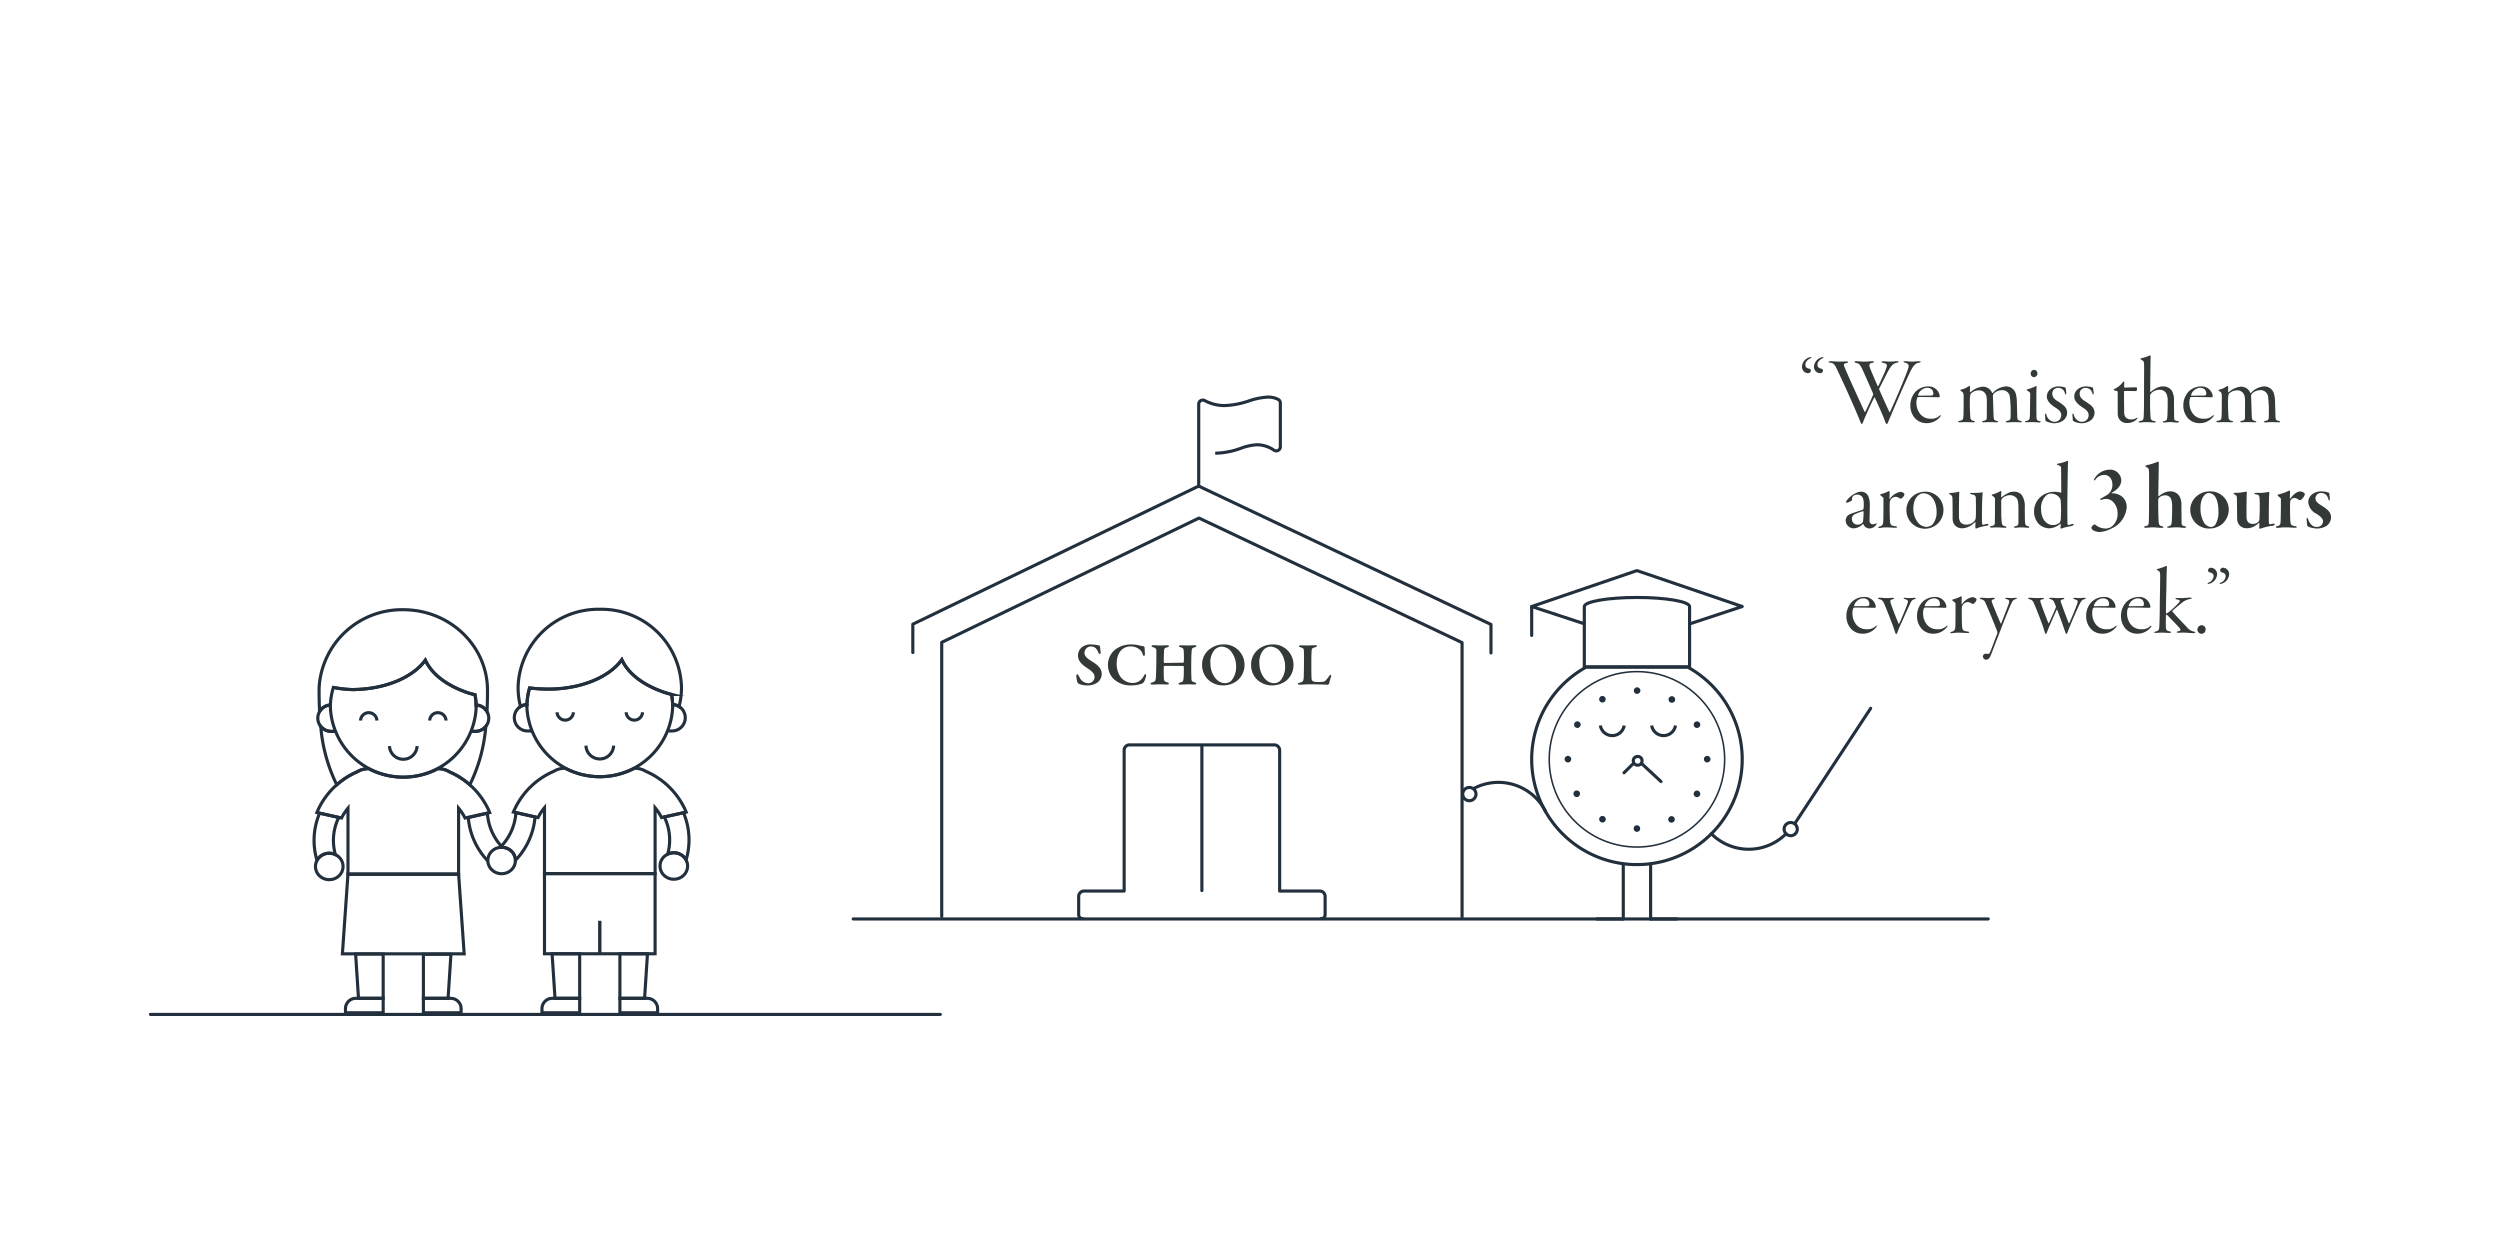 <svg id="Layer_1" data-name="Layer 1" xmlns="http://www.w3.org/2000/svg" viewBox="0 0 399 200"><defs><style>.cls-1{fill:#333838;}.cls-2,.cls-3,.cls-4,.cls-6{fill:none;stroke:#222f3c;}.cls-2,.cls-4{stroke-linecap:round;}.cls-2,.cls-4,.cls-6{stroke-linejoin:round;}.cls-2,.cls-3,.cls-6{stroke-width:0.5px;}.cls-3{stroke-miterlimit:10;}.cls-4{stroke-width:0.25px;}.cls-5{fill:#222f3c;}</style></defs><path class="cls-1" d="M175.439,103.018c.039.01.117.146.127.196,0,.127.098.881.098.921,0,.146-.029.244-.088.244a.361.361,0,0,1-.284-.234,1.641,1.641,0,0,0-.421-.696,1.149,1.149,0,0,0-.784-.274,1.019,1.019,0,0,0-.999,1.02c0,.578.431.892,1.312,1.449,1.205.735,1.44,1.362,1.44,1.96a1.74,1.74,0,0,1-.862,1.44,2.899,2.899,0,0,1-1.372.352,3.713,3.713,0,0,1-1.411-.254.845.845,0,0,1-.255-.284,5.53,5.53,0,0,1-.167-1.049c0-.068.108-.205.157-.205.079,0,.235.234.382.538a1.56,1.56,0,0,0,1.361.901,1.012,1.012,0,0,0,1.019-.98c0-.411-.205-.803-1.107-1.391-.999-.656-1.538-1.195-1.538-2.067a1.688,1.688,0,0,1,.598-1.283,2.264,2.264,0,0,1,1.558-.471A6.985,6.985,0,0,1,175.439,103.018Z"/><path class="cls-1" d="M181.828,103.008a6.463,6.463,0,0,0,.705.146c.069,0,.147.118.147.265.01.274.029.617.049.901.01.206-.059.372-.167.372-.049,0-.137-.117-.186-.265a1.481,1.481,0,0,0-.411-.695,2.269,2.269,0,0,0-1.45-.568c-1.558,0-2.292,1.234-2.292,2.724a3.741,3.741,0,0,0,.333,1.655,2.43,2.43,0,0,0,2.194,1.46,2.057,2.057,0,0,0,.95-.226,2.199,2.199,0,0,0,.852-.891c.118-.216.187-.304.265-.304.108,0,.108.254.079.362a4.603,4.603,0,0,1-.294.852.805.805,0,0,1-.353.314,5.219,5.219,0,0,1-1.714.284,3.95,3.95,0,0,1-2.88-1.106,3.23,3.23,0,0,1-.823-2.204,3.109,3.109,0,0,1,1.078-2.352,4.145,4.145,0,0,1,2.645-.882A5.538,5.538,0,0,1,181.828,103.008Z"/><path class="cls-1" d="M185.866,105.81c.666,0,1.96-.039,2.988-.039.039,0,.079-.099.088-.245a16.264,16.264,0,0,0-.019-1.655c-.04-.352-.088-.451-.48-.559-.137-.039-.284-.098-.284-.196,0-.068.098-.127.323-.127.128,0,.852.029,1.107.029.313,0,.931-.039,1.048-.039.186,0,.304.049.304.127,0,.099-.088.157-.314.216-.353.078-.412.235-.431.519-.049.46-.079,1.342-.079,2.732,0,.96.029,1.47.039,1.793.01.382.108.411.5.539.176.059.274.127.274.205,0,.108-.137.138-.314.138-.167,0-.695-.029-.989-.029-.215,0-.999.049-1.195.049-.235,0-.334-.049-.334-.138s.128-.166.265-.205c.48-.128.5-.206.549-.931.029-.392.039-1.312.02-1.577,0-.088-.04-.128-.079-.128-.784,0-2.792-.029-2.988-.01a.197.197,0,0,0-.127.147c-.02.362,0,1.41.01,1.724.01.461.069.607.47.726.206.059.343.137.343.244.01.099-.186.128-.314.128-.069,0-.882-.029-1.225-.029-.226,0-.725.039-1.058.039-.255,0-.343-.049-.343-.128,0-.107.108-.166.275-.215.431-.118.519-.226.568-.637.039-.392.088-1.851.088-3.193,0-.294.02-.833,0-1.225-.02-.323-.108-.432-.431-.529-.225-.068-.333-.137-.333-.216,0-.098.127-.137.304-.137.265,0,.803.039,1.058.039.411,0,.852-.029,1.087-.029.205,0,.323.039.323.127,0,.108-.127.167-.334.216-.411.088-.44.274-.45.676-.02.353-.059,1.489-.03,1.675C185.758,105.761,185.798,105.81,185.866,105.81Z"/><path class="cls-1" d="M198.625,106.026A3.236,3.236,0,0,1,197.39,108.69a3.704,3.704,0,0,1-2.146.705,3.452,3.452,0,0,1-2.547-1.048,3.237,3.237,0,0,1-.842-2.243,3.068,3.068,0,0,1,1.264-2.547,3.677,3.677,0,0,1,2.086-.706,3.246,3.246,0,0,1,3.416,3.067C198.622,105.954,198.624,105.99,198.625,106.026Zm-4.761-2.332a3.049,3.049,0,0,0-.686,2.194c0,1.509.921,3.144,2.351,3.144a1.407,1.407,0,0,0,1-.401,3.363,3.363,0,0,0,.754-2.302,3.81,3.81,0,0,0-1.018-2.606,2.161,2.161,0,0,0-1.293-.528A1.719,1.719,0,0,0,193.863,103.694Z"/><path class="cls-1" d="M206.444,106.026A3.236,3.236,0,0,1,205.21,108.69a3.702,3.702,0,0,1-2.146.705,3.452,3.452,0,0,1-2.547-1.048,3.233,3.233,0,0,1-.843-2.243,3.07,3.07,0,0,1,1.264-2.547,3.68,3.68,0,0,1,2.087-.706,3.246,3.246,0,0,1,3.415,3.067h0C206.442,105.954,206.444,105.99,206.444,106.026Zm-4.761-2.332a3.05,3.05,0,0,0-.686,2.194c0,1.509.921,3.144,2.351,3.144a1.403,1.403,0,0,0,.999-.401,3.358,3.358,0,0,0,.755-2.302,3.81,3.81,0,0,0-1.018-2.606,2.164,2.164,0,0,0-1.294-.528,1.72,1.72,0,0,0-1.106.499Z"/><path class="cls-1" d="M207.613,102.998c.265,0,.695.019.98.019.383,0,1.059-.039,1.294-.039.225,0,.303.049.303.117,0,.089-.117.157-.215.186-.529.127-.607.274-.617.392-.068.49-.068,1.48-.068,2.929,0,.677.01,1.48.049,1.812.02.235.314.372.352.382a6.196,6.196,0,0,0,.814.05,3.918,3.918,0,0,0,.705-.05.594.594,0,0,0,.304-.137,3.872,3.872,0,0,0,.617-.764.397.397,0,0,1,.265-.196c.068,0,.078.107.039.265-.108.343-.255.882-.314,1.155a.451.451,0,0,1-.226.167c-.147,0-1.018-.068-3.008-.068-.47,0-1.145.059-1.449.059-.177,0-.294-.039-.294-.127,0-.069.088-.157.245-.186.538-.098.627-.274.676-.705.019-.245.049-1.273.049-2.685,0-.95,0-1.332-.01-1.655-.01-.333-.059-.49-.51-.598-.186-.049-.275-.117-.275-.186C207.319,103.037,207.438,102.998,207.613,102.998Z"/><path class="cls-2" d="M210.885,146.604a.604.604,0,0,0,.603-.606v-2.929a.857.857,0,0,0-.854-.858h-6.403V119.742a.857.857,0,0,0-.854-.858H180.268a.856.856,0,0,0-.854.858v22.469h-6.403a.856.856,0,0,0-.854.858v2.929a.604.604,0,0,0,.602.606h.001"/><line class="cls-2" x1="191.822" y1="142.132" x2="191.822" y2="119.107"/><path class="cls-3" d="M193.946,72.333a12.637,12.637,0,0,0,4.097-.787,8.566,8.566,0,0,1,2.619-.566,4.922,4.922,0,0,1,2.684.881.651.651,0,0,0,.996-.551V64.323a.649.649,0,0,0-.353-.579,3.496,3.496,0,0,0-1.633-.371,11.133,11.133,0,0,0-3.031.616,13.518,13.518,0,0,1-3.864.741h0a6.662,6.662,0,0,1-3.192-.802.665.665,0,0,0-.641.018.657.657,0,0,0-.314.557V77.88"/><polyline class="cls-2" points="145.686 104.147 145.686 99.619 191.305 77.578 237.959 99.663 237.959 104.207"/><polyline class="cls-2" points="150.299 146.27 150.299 102.52 191.357 82.684 233.346 102.56 233.346 146.324"/><line class="cls-2" x1="263.438" y1="146.664" x2="263.438" y2="137.895"/><line class="cls-2" x1="263.438" y1="146.664" x2="267.665" y2="146.664"/><line class="cls-2" x1="259.075" y1="146.664" x2="259.075" y2="137.895"/><line class="cls-2" x1="259.075" y1="146.664" x2="254.847" y2="146.664"/><path class="cls-2" d="M273.136,109.31a16.796,16.796,0,0,0-3.785-2.841H253.162a16.8,16.8,0,1,0,19.974,2.841Z"/><line class="cls-2" x1="261.999" y1="121.859" x2="265.093" y2="124.734"/><line class="cls-2" x1="259.195" y1="123.335" x2="260.514" y2="122.017"/><circle class="cls-2" cx="261.372" cy="121.429" r="0.7"/><circle class="cls-4" cx="261.256" cy="121.19" r="14"/><path class="cls-2" d="M273.136,133.069a8.428,8.428,0,0,0,11.919,0"/><path class="cls-2" d="M286.539,131.583a1.05,1.05,0,1,0,.001.001Z"/><path class="cls-2" d="M246.658,129.471a8.428,8.428,0,0,0-11.334-3.687"/><path class="cls-2" d="M233.452,126.737a1.057,1.057,0,1,0,0-.001Z"/><line class="cls-2" x1="286.517" y1="131.34" x2="298.556" y2="113.051"/><polyline class="cls-2" points="269.719 99.554 278.056 96.8 261.256 91.067 244.456 96.8 252.847 99.554"/><path class="cls-2" d="M269.656,96.8v9.632h-16.8V96.81c0-.802,3.761-1.453,8.4-1.453s8.4.651,8.4,1.453Z"/><path class="cls-2" d="M244.456,96.8v4.614"/><path class="cls-5" d="M260.738,132.273a.512.512,0,0,1,.462-.558l.028-.002h0a.527.527,0,0,1,.546.489h0a.522.522,0,0,1-.482.56h-.036A.512.512,0,0,1,260.738,132.273Zm-5.152-1.026a.53.53,0,0,1-.336-.658h0a.527.527,0,0,1,.665-.338h0l.007.002h0a.528.528,0,0,1,.336.658h0a.525.525,0,0,1-.504.364h0a.727.727,0,0,1-.168-.028Zm10.714-.241a.522.522,0,0,1,.244-.696h0l.008-.004h0a.525.525,0,0,1,.699.251v0l.001.002h0a.529.529,0,0,1-.252.686h0a.438.438,0,0,1-.224.056h0a.529.529,0,0,1-.477-.294Zm-15.111-4.069a.525.525,0,0,1,.196-.714h0a.542.542,0,0,1,.728.21h0a.542.542,0,0,1-.21.714h0a.567.567,0,0,1-.252.07h0a.57.57,0,0,1-.462-.28Zm19.453.245a.511.511,0,0,1-.299-.658h0l.005-.014h0a.511.511,0,0,1,.654-.307l.032.013h0a.522.522,0,0,1,.294.672h0a.527.527,0,0,1-.49.336h0a.449.449,0,0,1-.196-.042Zm-20.927-5.954h0a.534.534,0,0,1,.462-.589h0a.541.541,0,0,1,.588.462h0a.54.54,0,0,1-.462.588h-.07A.537.537,0,0,1,249.715,121.227Zm22.229-.059h0a.529.529,0,0,1,.517-.532h0a.533.533,0,0,1,.533.532h0a.529.529,0,0,1-.533.517h0A.526.526,0,0,1,271.944,121.168Zm-20.502-5.099a.517.517,0,0,1-.117-.721l.005-.007h0a.516.516,0,0,1,.72-.117l.007.005h0a.504.504,0,0,1,.132.701l0,0-.019.026h0a.513.513,0,0,1-.42.224h0a.518.518,0,0,1-.308-.112Zm18.976-.097h0a.533.533,0,0,1,.112-.742h0a.537.537,0,0,1,.742.126h0a.521.521,0,0,1-.123.726h0l-.003.002h0a.476.476,0,0,1-.308.098h0a.518.518,0,0,1-.42-.21Zm-15.11-4.087a.536.536,0,0,1,.154-.728h0a.523.523,0,0,1,.723.159l.005.009h0a.528.528,0,0,1-.168.727h0a.629.629,0,0,1-.28.07h0a.516.516,0,0,1-.434-.238Zm11.243.193a.524.524,0,0,1-.173-.72l.005-.008h0a.535.535,0,0,1,.728-.154h0a.537.537,0,0,1,.168.728h0a.56.56,0,0,1-.448.238h0a.505.505,0,0,1-.28-.084Zm-5.364-1.34a.523.523,0,0,1-.421-.609v0l.001-.007h0a.526.526,0,0,1,.615-.42h.001a.545.545,0,0,1,.42.616h0a.54.54,0,0,1-.532.42Z"/><path class="cls-6" d="M259.222,115.794a1.93,1.93,0,0,1-3.806,0"/><path class="cls-6" d="M267.412,115.794a1.93,1.93,0,0,1-3.806,0"/><line class="cls-2" x1="136.173" y1="146.664" x2="317.321" y2="146.664"/><polygon class="cls-3" points="98.936 152.222 98.936 159.334 102.875 159.334 103.337 152.222 98.936 152.222"/><polygon class="cls-3" points="88.115 152.222 88.578 159.334 92.517 159.334 92.517 152.222 88.115 152.222"/><path class="cls-3" d="M107.173,110.828c-.431-.107-.848-.223-1.207-.348-3.602-1.256-5.753-3.11-6.723-5.192-1.975,2.763-6.471,4.694-11.706,4.694a27.627,27.627,0,0,1-3.014-.178,10.72,10.72,0,0,0-.432,3.009,11.645,11.645,0,0,0,23.269,0A10.759,10.759,0,0,0,107.173,110.828Z"/><path class="cls-3" d="M98.936,159.334h4.37a1.648,1.648,0,0,1,1.648,1.648v.659H98.936Z"/><path class="cls-3" d="M92.517,161.641H86.499v-.659a1.648,1.648,0,0,1,1.648-1.648h4.37v2.307Z"/><polyline class="cls-3" points="95.708 146.954 95.708 152.222 104.552 152.222 104.552 139.426 86.9 139.426 86.9 152.222 95.744 152.222 95.744 147.012"/><path class="cls-3" d="M84.092,112.813c0-.126.005-.25.01-.375a2.112,2.112,0,0,0,.191,4.22h.51"/><path class="cls-3" d="M106.651,116.657h.51a2.112,2.112,0,0,0,.191-4.22h-.001c.004.125.01.249.01.375"/><path class="cls-3" d="M102.546,113.678a1.305,1.305,0,0,1-2.608,0"/><path class="cls-3" d="M91.514,113.678a1.305,1.305,0,0,1-2.608,0"/><path class="cls-3" d="M93.52,119.003a2.208,2.208,0,0,0,4.413,0"/><path class="cls-3" d="M109.226,128.967a12.241,12.241,0,0,0-6.153-5.863,3.266,3.266,0,0,0-1.191-.441,2.053,2.053,0,0,0-.427-.047c-.021,0-.042.002-.063.002-.016,0-.032-.002-.049-.002h-.071a12.099,12.099,0,0,1-11.091,0H90.11c-.017,0-.032.002-.049.002-.021-.001-.042-.002-.063-.002a2.053,2.053,0,0,0-.427.047,3.266,3.266,0,0,0-1.191.441,12.241,12.241,0,0,0-6.153,5.863c-.103.213-.198.428-.288.644l3.932.876a8.295,8.295,0,0,1,1.029-1.574v10.522h17.653v-10.522a8.297,8.297,0,0,1,1.029,1.574l3.932-.876C109.424,129.395,109.329,129.18,109.226,128.967Z"/><path class="cls-3" d="M95.726,97.241a12.784,12.784,0,0,0-13.033,12.292c-.001.068-.005.135-.005.203a12.025,12.025,0,0,0,.391,3.041,2.258,2.258,0,0,1,1.023-.341,10.711,10.711,0,0,1,.422-2.633,27.652,27.652,0,0,0,3.014.178c5.235,0,9.73-1.931,11.706-4.694.969,2.082,3.121,3.935,6.723,5.192.358.125.776.241,1.207.348a10.75,10.75,0,0,1,.178,1.609,2.259,2.259,0,0,1,1.023.341,12.184,12.184,0,0,0,.391-3.041A12.776,12.776,0,0,0,95.726,97.241Z"/><path class="cls-3" d="M106.563,136.322a2.272,2.272,0,0,1,.979-.222,2.218,2.218,0,0,1,1.959,1.144,11.134,11.134,0,0,0-.421-7.537l-3.056.681A8.318,8.318,0,0,1,106.563,136.322Z"/><ellipse class="cls-3" cx="107.541" cy="138.215" rx="2.207" ry="2.115"/><path class="cls-3" d="M81.044,135.443a3.26,3.26,0,0,0-1.183-.232,8.67,8.67,0,0,0,2.481-5.529l3.053.696a11.353,11.353,0,0,1-3.128,6.926A2.107,2.107,0,0,0,81.044,135.443Z"/><ellipse class="cls-3" cx="80.06" cy="137.336" rx="2.207" ry="2.115"/><path class="cls-3" d="M74.605,110.55c-3.602-1.256-5.753-3.11-6.723-5.192-1.975,2.763-6.471,4.694-11.706,4.694a17.342,17.342,0,0,1-2.966-.342,10.715,10.715,0,0,0-.481,3.173,11.645,11.645,0,0,0,23.269,0,10.752,10.752,0,0,0-.192-2.01A11.449,11.449,0,0,1,74.605,110.55Z"/><path class="cls-3" d="M67.574,159.334h4.37a1.648,1.648,0,0,1,1.648,1.648v.659H67.574Z"/><path class="cls-3" d="M61.155,161.641H55.137v-.659a1.648,1.648,0,0,1,1.648-1.648h4.37v2.307Z"/><polygon class="cls-3" points="67.574 152.306 67.574 159.334 71.513 159.334 71.97 152.306 67.574 152.306"/><polygon class="cls-3" points="56.756 152.259 57.216 159.334 61.155 159.334 61.155 152.259 56.756 152.259"/><polygon class="cls-3" points="55.538 139.471 54.647 152.235 74.082 152.235 73.191 139.471 55.538 139.471"/><path class="cls-3" d="M69.91,122.688h.071c.017,0,.032.002.049.002.021-.001.042-.002.063-.002a2.053,2.053,0,0,1,.427.047,3.271,3.271,0,0,1,1.191.441,12.556,12.556,0,0,1,3.27,2.079,25.707,25.707,0,0,0,2.553-9.336,2.236,2.236,0,0,1-1.735.81h-.511"/><path class="cls-3" d="M53.441,116.728h-.511a2.236,2.236,0,0,1-1.737-.814,25.723,25.723,0,0,0,2.555,9.339,12.556,12.556,0,0,1,3.27-2.079,3.27,3.27,0,0,1,1.191-.441,2.053,2.053,0,0,1,.427-.047c.021,0,.042.002.063.002.016,0,.032-.002.049-.002h.071"/><path class="cls-3" d="M52.73,112.884c0-.126.006-.251.01-.375a2.112,2.112,0,0,0,.191,4.22h.51"/><path class="cls-3" d="M75.289,116.728h.51a2.112,2.112,0,0,0,.191-4.22h-.001c.004.125.01.249.01.375"/><path class="cls-3" d="M71.185,114.998a1.305,1.305,0,0,0-2.608,0"/><path class="cls-3" d="M60.152,114.998a1.305,1.305,0,0,0-2.608,0"/><path class="cls-3" d="M62.158,119.074a2.209,2.209,0,0,0,4.413,0"/><path class="cls-3" d="M53.209,109.711a17.365,17.365,0,0,0,2.968.342c5.235,0,9.73-1.931,11.706-4.694.969,2.082,3.121,3.935,6.723,5.192a11.473,11.473,0,0,0,1.202.323,10.844,10.844,0,0,1,.183,1.635,2.214,2.214,0,0,1,1.729,1.066c.043-.804.067-1.575.078-2.293.005-.378.008-.743.008-1.09,0-7.113-6.017-12.88-13.44-12.88A13.216,13.216,0,0,0,50.964,109.26c-.023.308-.039.619-.039.933,0,1.006.018,2.154.085,3.384a2.213,2.213,0,0,1,1.728-1.067"/><path class="cls-3" d="M52.55,136.171a2.272,2.272,0,0,1,.979.222,8.316,8.316,0,0,1,.539-5.933l-3.056-.681a11.133,11.133,0,0,0-.421,7.537A2.218,2.218,0,0,1,52.55,136.171Z"/><ellipse class="cls-3" cx="52.55" cy="138.286" rx="2.207" ry="2.115"/><path class="cls-3" d="M77.864,129.038a12.241,12.241,0,0,0-6.153-5.863,3.27,3.27,0,0,0-1.191-.441,2.053,2.053,0,0,0-.427-.047c-.021,0-.042.002-.063.002-.016,0-.032-.002-.049-.002H69.91a12.099,12.099,0,0,1-11.091,0h-.071c-.016,0-.032.002-.049.002-.021-.001-.042-.002-.063-.002a2.053,2.053,0,0,0-.427.047,3.271,3.271,0,0,0-1.191.441,12.241,12.241,0,0,0-6.153,5.863c-.103.213-.198.428-.288.644l3.932.876a8.29,8.29,0,0,1,1.029-1.574v10.56H73.191v-10.56a8.29,8.29,0,0,1,1.029,1.574l3.932-.876C78.062,129.466,77.968,129.251,77.864,129.038Z"/><path class="cls-3" d="M80.271,135.321a8.669,8.669,0,0,1-2.481-5.529l-3.053.696a11.353,11.353,0,0,0,3.128,6.927"/><line class="cls-2" x1="24.018" y1="161.899" x2="150.073" y2="161.899"/><path class="cls-1" d="M287.6,58.501a1.632,1.632,0,0,1,1.37-1.509c.077,0,.139,0,.139.077,0,.031-.077.077-.169.107-.462.247-.801.554-.801,1.047,0,.324.153.508.569.616a.322.322,0,0,1,.308.323.444.444,0,0,1-.462.4.995.995,0,0,1-.956-1.033v0Zm1.909,0a1.671,1.671,0,0,1,1.386-1.509c.077,0,.139.031.139.077,0,.031-.061.077-.154.107-.462.247-.815.57-.815,1.047,0,.324.169.508.585.616a.333.333,0,0,1,.308.323.472.472,0,0,1-.478.4,1.007,1.007,0,0,1-.971-1.042l.001-.02Z"/><path class="cls-1" d="M292.143,57.654c.369,0,1.001.061,1.463.061.339,0,.708-.031,1.031-.031.216,0,.308.046.308.108,0,.077-.092.123-.276.154-.432.077-.432.262-.323.539.646,1.601,2.171,4.881,3.218,7.19.046.107.107.077.153,0,.432-.878.801-1.647,1.217-2.633a.434.434,0,0,0,.03-.185c-.246-.585-1.277-2.925-1.616-3.664-.446-.955-.569-1.139-1.047-1.263-.246-.046-.323-.107-.323-.185,0-.046.092-.092.292-.092.447,0,.739.061,1.294.061s.908-.061,1.262-.061c.154,0,.262.031.262.092,0,.077-.092.123-.292.169-.416.077-.569.262-.339.831.246.647.708,1.694,1.217,2.864.015.031.076.046.123-.031.369-.754.692-1.462,1.016-2.217.478-1.124.462-1.278-.2-1.432-.277-.062-.323-.123-.323-.185,0-.046.093-.077.277-.077.385,0,.631.046,1.031.046.539,0,.785-.061,1.14-.061.184,0,.262.015.262.077,0,.077-.077.123-.293.169-.569.123-.862.447-1.37,1.34-.4.77-1.154,2.294-1.416,2.771a.265.265,0,0,0,.016.185c.385.908,1.062,2.371,1.585,3.525.061.108.108.077.139,0,.739-1.601,2.603-5.912,2.926-7.051.077-.339.061-.601-.446-.754-.247-.077-.339-.108-.339-.169s.046-.092.262-.092c.4,0,.615.061,1.077.061.432,0,.847-.061,1.124-.061.2,0,.277.015.277.077s-.077.123-.354.169c-.646.169-.924.493-1.894,2.679-.97,2.124-2.217,5.034-2.925,6.728-.108.262-.154.354-.231.354-.107,0-.169-.108-.262-.354-.323-.939-1.2-2.848-1.647-3.833-.03-.062-.077-.062-.107-.016-.585,1.139-1.401,2.941-1.74,3.833-.092.247-.185.37-.246.37-.092,0-.123-.092-.231-.37-.2-.508-.678-1.632-.878-2.094-.847-1.955-1.878-4.234-2.602-5.743-.555-1.201-.678-1.478-1.263-1.555-.185-.015-.323-.077-.323-.139C291.835,57.716,291.942,57.654,292.143,57.654Z"/><path class="cls-1" d="M309.59,63.243a.181.181,0,0,1-.154.169c-.123-.015-2.125-.046-2.478-.046h-.831c-.031,0-.108.077-.139.123a2.111,2.111,0,0,0-.124.847,2.761,2.761,0,0,0,.709,1.863,2.078,2.078,0,0,0,1.539.631,1.963,1.963,0,0,0,1.463-.493c.123-.123.185-.092.185-.015a.584.584,0,0,1-.153.246,2.722,2.722,0,0,1-2.141.97,2.485,2.485,0,0,1-1.832-.785,3.01,3.01,0,0,1-.739-2.063,3.21,3.21,0,0,1,.893-2.248,2.863,2.863,0,0,1,1.924-.77A1.777,1.777,0,0,1,309.59,63.243Zm-3.141-.785a1.343,1.343,0,0,0-.323.631.066.066,0,0,0,.061.061l2.001-.015c.339,0,.369-.17.369-.308a.993.993,0,0,0-.215-.646,1.08,1.08,0,0,0-.77-.292,1.596,1.596,0,0,0-1.123.57Z"/><path class="cls-1" d="M312.871,62.273c0-.046.061-.077.185-.108a3.054,3.054,0,0,0,1.047-.462.446.446,0,0,1,.231-.092c.047,0,.077.061.077.154,0,.169-.016.6,0,.754,0,.062.016.138.077.092a3.238,3.238,0,0,1,1.909-.893,1.576,1.576,0,0,1,1.539.97.103.103,0,0,0,.108.031,3.088,3.088,0,0,1,2.109-1.047,1.587,1.587,0,0,1,1.555,1.14,5.026,5.026,0,0,1,.185,1.447c.016.508.047,1.678.061,2.217.016.508.108.616.446.678.216.046.277.092.277.138,0,.077-.077.108-.262.108-.169,0-.708-.031-1.062-.031-.369,0-.708.046-.939.046-.2,0-.309-.031-.309-.093,0-.077.139-.123.262-.154.447-.092.523-.231.523-.693a19.534,19.534,0,0,0-.107-3.048A1.192,1.192,0,0,0,319.559,62.27h0c-.022.001-.045.002-.068.004a1.922,1.922,0,0,0-1.309.57.753.753,0,0,0-.108.493c.032.431.077,2.787.108,3.202.046.431.092.539.477.631.17.061.247.077.247.139s-.093.092-.262.092c-.278,0-.739-.031-1.185-.031-.339,0-.709.031-.878.031s-.246-.031-.246-.092c0-.046.077-.108.277-.154.323-.062.477-.139.477-.508l.016-2.463c0-.847-.077-1.201-.385-1.54a1.177,1.177,0,0,0-.939-.339,1.741,1.741,0,0,0-1.154.447.558.558,0,0,0-.185.369,9.448,9.448,0,0,0-.061,1.047c0,1.139.061,2.217.092,2.494a.526.526,0,0,0,.493.508c.169.031.23.077.23.123,0,.077-.123.108-.23.108-.293,0-.801-.031-1.17-.031-.477,0-.801.031-1.001.031-.139,0-.277-.046-.277-.108s.093-.107.307-.138c.478-.108.478-.277.509-.462.061-.324.061-1.571.061-2.463,0-.57.015-.955-.016-1.247a.581.581,0,0,0-.354-.539c-.107-.061-.139-.092-.139-.169Z"/><path class="cls-1" d="M323.635,62.119a7.676,7.676,0,0,0,1.108-.4.625.625,0,0,1,.231-.108c.046,0,.076.046.061.216-.031.308-.031,1.247-.031,2.232,0,1.293,0,2.433.031,2.694.03.308.185.385.431.446.154.031.231.061.231.123,0,.077-.124.108-.247.108-.139,0-.708-.061-1.124-.061-.508,0-.754.031-.923.031-.108,0-.216-.031-.216-.092s.077-.108.292-.139c.339-.092.477-.215.493-.847.016-.462.046-3.264.046-3.418,0-.216-.016-.308-.446-.539-.077-.046-.123-.092-.123-.123C323.45,62.196,323.496,62.15,323.635,62.119Zm1.54-2.51a.587.587,0,0,1-.57.585.548.548,0,0,1-.508-.569.571.571,0,0,1,.539-.601h0a.564.564,0,0,1,.539.585Z"/><path class="cls-1" d="M327.546,62.858c0,.647.585,1.016.971,1.247,1,.647,1.4,1.032,1.4,1.817a1.579,1.579,0,0,1-.801,1.293,2.554,2.554,0,0,1-1.231.338,3.137,3.137,0,0,1-1.216-.277c-.123-.046-.232-.154-.232-.247,0-.215-.03-.6-.046-.77-.031-.2.015-.247.046-.247.047,0,.093,0,.2.292a1.501,1.501,0,0,0,.646.832,1.18,1.18,0,0,0,.693.185,1.056,1.056,0,0,0,1.001-1.031c0-.585-.4-.909-1.017-1.293-.662-.431-1.278-1-1.278-1.678a1.46,1.46,0,0,1,.586-1.216,1.988,1.988,0,0,1,1.293-.431,3.764,3.764,0,0,1,1.047.169.253.253,0,0,1,.077.139c.016.169.077.477.092.724,0,.17-.03.247-.076.247-.062,0-.093-.077-.139-.185a1.171,1.171,0,0,0-.37-.631,1.263,1.263,0,0,0-.724-.231.897.897,0,0,0-.925.869v0Q327.543,62.815,327.546,62.858Z"/><path class="cls-1" d="M331.919,62.858c0,.647.585,1.016.971,1.247,1,.647,1.4,1.032,1.4,1.817a1.579,1.579,0,0,1-.801,1.293,2.554,2.554,0,0,1-1.232.338,3.137,3.137,0,0,1-1.216-.277c-.123-.046-.232-.154-.232-.247,0-.215-.03-.6-.046-.77-.031-.2.016-.247.046-.247.047,0,.093,0,.2.292a1.503,1.503,0,0,0,.646.832,1.18,1.18,0,0,0,.693.185,1.056,1.056,0,0,0,1.001-1.031c0-.585-.4-.909-1.017-1.293-.662-.431-1.278-1-1.278-1.678a1.46,1.46,0,0,1,.586-1.216,1.988,1.988,0,0,1,1.293-.431,3.764,3.764,0,0,1,1.047.169.253.253,0,0,1,.077.139c.015.169.077.477.092.724,0,.17-.03.247-.076.247-.062,0-.093-.077-.139-.185a1.168,1.168,0,0,0-.37-.631,1.263,1.263,0,0,0-.724-.231.898.898,0,0,0-.925.869C331.917,62.8,331.917,62.829,331.919,62.858Z"/><path class="cls-1" d="M338.172,66.799a1.731,1.731,0,0,1-.185-.877v-3.187c0-.17-.016-.277-.077-.308a2.523,2.523,0,0,0-.369-.092c-.123-.031-.2-.077-.2-.138,0-.031.016-.077.185-.154a3.283,3.283,0,0,0,1.263-1.031c.139-.154.246-.124.246-.046,0,.139-.03.57-.015.754,0,.046.015.139.076.139.277,0,1.556-.046,1.879-.046.03,0,.092.108.092.216,0,.262-.076.385-.153.385-.539,0-1.294-.016-1.709-.016-.185,0-.216.046-.216.139,0,.262.016,2.679.031,3.156a1.58,1.58,0,0,0,.169.832,1.138,1.138,0,0,0,.954.415,1.508,1.508,0,0,0,.848-.231c.107-.077.153-.061.153,0,0,.092-.139.247-.339.4a2.111,2.111,0,0,1-1.247.4A1.427,1.427,0,0,1,338.172,66.799Z"/><path class="cls-1" d="M343.315,62.781a.772.772,0,0,0-.154.569,30.363,30.363,0,0,0,.077,3.31.544.544,0,0,0,.492.523c.231.046.339.077.339.154,0,.046-.092.092-.23.092-.432,0-.832-.061-1.278-.061-.477,0-.708.061-1.001.061-.169,0-.246-.031-.246-.092s.061-.092.246-.139c.447-.108.555-.154.57-.739.046-.616.061-2.032.061-4.481,0-2.325.03-3.264,0-3.849-.016-.493-.123-.539-.462-.724-.061-.046-.108-.077-.108-.123s.093-.092.262-.139a6.36,6.36,0,0,0,1.124-.37.339.339,0,0,1,.154-.061c.046,0,.093.108.077.324-.016.415-.077,5.189-.061,5.481,0,.062.046.077.061.046a5.051,5.051,0,0,1,.924-.631,2.42,2.42,0,0,1,1.077-.262,1.64,1.64,0,0,1,1.386.693,2.971,2.971,0,0,1,.339,1.647c.016,1.155.016,2.109.031,2.694,0,.308.061.416.523.493.2.046.246.077.246.139s-.107.108-.246.108c-.4,0-.693-.077-1.108-.077-.523,0-.647.061-1.001.061-.185,0-.246-.046-.246-.092,0-.061.076-.092.231-.123.416-.092.446-.2.508-.647.031-.354.061-1.031.061-2.632a2.465,2.465,0,0,0-.231-1.155,1.153,1.153,0,0,0-1.062-.57A1.858,1.858,0,0,0,343.315,62.781Z"/><path class="cls-1" d="M353.155,63.243a.181.181,0,0,1-.154.169c-.123-.015-2.125-.046-2.478-.046h-.831c-.031,0-.108.077-.139.123a2.118,2.118,0,0,0-.123.847,2.76,2.76,0,0,0,.708,1.863,2.078,2.078,0,0,0,1.539.631,1.963,1.963,0,0,0,1.463-.493c.123-.123.185-.092.185-.015a.586.586,0,0,1-.153.246,2.723,2.723,0,0,1-2.141.97,2.486,2.486,0,0,1-1.832-.785,3.01,3.01,0,0,1-.739-2.063,3.21,3.21,0,0,1,.893-2.248,2.863,2.863,0,0,1,1.924-.77A1.777,1.777,0,0,1,353.155,63.243Zm-3.141-.785a1.345,1.345,0,0,0-.323.631.066.066,0,0,0,.061.061l2.001-.015c.339,0,.369-.17.369-.308a.992.992,0,0,0-.215-.646,1.08,1.08,0,0,0-.77-.292,1.595,1.595,0,0,0-1.123.57Z"/><path class="cls-1" d="M354.081,62.273c0-.046.061-.077.184-.108a3.054,3.054,0,0,0,1.047-.462.446.446,0,0,1,.231-.092c.047,0,.077.061.077.154,0,.169-.016.6,0,.754,0,.062.016.138.077.092a3.237,3.237,0,0,1,1.909-.893,1.576,1.576,0,0,1,1.539.97.103.103,0,0,0,.108.031,3.087,3.087,0,0,1,2.109-1.047,1.587,1.587,0,0,1,1.555,1.14,5.029,5.029,0,0,1,.184,1.447c.016.508.047,1.678.062,2.217.016.508.108.616.446.678.216.046.277.092.277.138,0,.077-.077.108-.262.108-.169,0-.708-.031-1.062-.031-.369,0-.708.046-.939.046-.2,0-.309-.031-.309-.093,0-.077.139-.123.262-.154.447-.092.523-.231.523-.693a19.534,19.534,0,0,0-.107-3.048,1.192,1.192,0,0,0-1.225-1.159h0c-.023.001-.045.002-.068.004a1.922,1.922,0,0,0-1.309.57.752.752,0,0,0-.108.493c.031.431.077,2.787.108,3.202.046.431.092.539.476.631.17.061.247.077.247.139s-.093.092-.262.092c-.277,0-.739-.031-1.186-.031-.339,0-.708.031-.878.031s-.246-.031-.246-.092c0-.046.077-.108.277-.154.323-.062.476-.139.476-.508l.016-2.463c0-.847-.077-1.201-.385-1.54a1.177,1.177,0,0,0-.94-.339,1.742,1.742,0,0,0-1.154.447.557.557,0,0,0-.184.369,9.4,9.4,0,0,0-.062,1.047c0,1.139.062,2.217.092,2.494a.526.526,0,0,0,.493.508c.169.031.231.077.231.123,0,.077-.123.108-.231.108-.293,0-.801-.031-1.171-.031-.477,0-.8.031-1,.031-.139,0-.277-.046-.277-.108s.093-.107.307-.138c.477-.108.477-.277.509-.462.061-.324.061-1.571.061-2.463,0-.57.015-.955-.016-1.247a.582.582,0,0,0-.354-.539c-.107-.061-.139-.092-.139-.169Z"/><path class="cls-1" d="M298.209,79.258a3.733,3.733,0,0,1,.215,1.401c0,.57-.046,2.032-.046,2.433a.527.527,0,0,0,.465.584.533.533,0,0,0,.105.001.985.985,0,0,0,.447-.139c.092-.046.153,0,.092.139a1.297,1.297,0,0,1-1.185.662,1.034,1.034,0,0,1-.908-.693.054.054,0,0,0-.074-.017h0l-.003.002a2.154,2.154,0,0,1-1.509.693,1.277,1.277,0,0,1-1.231-1.322v-.002a1.088,1.088,0,0,1,.554-.878c.37-.2,1.772-.616,2.095-.739a.291.291,0,0,0,.2-.231,5.305,5.305,0,0,0,.03-.709c0-.631-.107-1.062-.369-1.262a1.176,1.176,0,0,0-.647-.247,1.059,1.059,0,0,0-.616.185.62.62,0,0,0-.232.369,1.689,1.689,0,0,0-.015.293.192.192,0,0,1-.062.123,3.327,3.327,0,0,1-.724.339c-.077.015-.154-.077-.154-.139,0-.108.107-.247.293-.462a3.982,3.982,0,0,1,1.17-.893,2.067,2.067,0,0,1,.924-.277A1.263,1.263,0,0,1,298.209,79.258Zm-1.032,4.234a.641.641,0,0,0,.17-.37,11.07,11.07,0,0,0,.077-1.463c0-.015-.031-.092-.062-.077a8.685,8.685,0,0,0-1.416.523.797.797,0,0,0-.385.769.894.894,0,0,0,.924.862A1.055,1.055,0,0,0,297.177,83.492Z"/><path class="cls-1" d="M301.874,79.596a.887.887,0,0,0-.262.539,9.021,9.021,0,0,0-.016.939c0,1.14.031,1.94.061,2.263.061.478.247.586.832.647.215.031.292.061.292.138s-.139.108-.369.108c-.293,0-.801-.061-1.447-.061a8.358,8.358,0,0,0-.939.092c-.185,0-.262-.031-.262-.092,0-.046.108-.123.232-.154a.636.636,0,0,0,.554-.631c.031-.262.047-1.139.047-2.155v-1.709c0-.108-.108-.154-.4-.4-.108-.077-.123-.123-.123-.154s.092-.092.231-.138a4.668,4.668,0,0,0,.985-.37.486.486,0,0,1,.231-.077c.03,0,.061.061.061.216,0,.17-.016.754-.016,1,0,.046.03.061.077.016a2.513,2.513,0,0,1,1.662-1.109.897.897,0,0,1,.539.2.27.27,0,0,1,.108.216,1.056,1.056,0,0,1-.339.523c-.139.123-.2.139-.247.139a.697.697,0,0,1-.276-.108,1.08,1.08,0,0,0-.539-.185A1.052,1.052,0,0,0,301.874,79.596Z"/><path class="cls-1" d="M310.174,81.382A2.957,2.957,0,1,1,305.37,79.119a3.164,3.164,0,0,1,1.848-.647,2.889,2.889,0,0,1,2.955,2.821C310.174,81.323,310.174,81.353,310.174,81.382Zm-4.804-.216a3.522,3.522,0,0,0,.647,2.109,1.828,1.828,0,0,0,1.447.816,1.522,1.522,0,0,0,.97-.385,3.068,3.068,0,0,0,.646-2.063c0-1.463-.739-2.91-2.094-2.91-.785,0-1.617.831-1.617,2.432Z"/><path class="cls-1" d="M311.931,83.753a1.614,1.614,0,0,1-.293-.939c0-.508,0-3.11-.03-3.372a.599.599,0,0,0-.339-.508c-.139-.092-.185-.138-.185-.185s.077-.077.246-.077a5.395,5.395,0,0,0,1.293-.2c.047-.015.093.077.077.169-.046.878-.061,2.972-.046,3.68a1.708,1.708,0,0,0,.231,1.016,1.131,1.131,0,0,0,.862.385,1.726,1.726,0,0,0,1.309-.493.943.943,0,0,0,.277-.709c.031-.415.031-1.016.031-1.57,0-.231-.016-.955-.016-1.355-.016-.523-.169-.6-.678-.708-.169-.031-.246-.077-.246-.123,0-.062.139-.093.232-.093h.647a8.167,8.167,0,0,0,1.062-.092c.046,0,.076.061.062.169-.077.724-.108,2.263-.108,4.049a5.074,5.074,0,0,0,.031.785c.03.154.077.185.2.169a4.277,4.277,0,0,1,.631-.139.185.185,0,0,1,.184.169c0,.061-.139.092-.292.123a6.952,6.952,0,0,0-1.586.416c-.123.061-.154.046-.185,0s-.031-.123-.031-.292c0-.154.016-.493.016-.601,0-.046-.016-.154-.046-.107a4.433,4.433,0,0,1-1.062.754,2.64,2.64,0,0,1-.908.231A1.514,1.514,0,0,1,311.931,83.753Z"/><path class="cls-1" d="M322.664,78.996a3.217,3.217,0,0,1,.492,2.017c0,.816.016.94.016,1.709.016,1.047.061,1.139.477,1.247.139.061.231.092.231.154,0,.093-.123.108-.277.108-.2,0-.646-.061-.985-.061-.523,0-.724.061-.954.061-.139,0-.246-.031-.246-.092s.092-.123.292-.169c.37-.092.432-.2.432-.646V81.228c0-1.247-.108-1.617-.493-1.909a1.366,1.366,0,0,0-.878-.292,1.841,1.841,0,0,0-1.2.493.792.792,0,0,0-.184.462c0,.184.015.97.015,1.893a12.516,12.516,0,0,0,.093,1.617c.046.338.23.415.477.493.185.046.262.077.262.154,0,.092-.154.092-.308.092-.123,0-.877-.061-1.232-.061-.2,0-.523.031-.815.031-.17,0-.293-.031-.293-.108,0-.061.139-.123.323-.154.385-.077.446-.185.462-.493.031-1.108.031-2.525.031-3.772,0-.154-.031-.323-.4-.523-.093-.061-.123-.092-.123-.139,0-.031.076-.077.215-.123a5.783,5.783,0,0,0,1.217-.523c.046-.016.123.046.107.123a6.859,6.859,0,0,0-.03.816c0,.031.046.077.076.046a5.326,5.326,0,0,1,1.094-.693,2.076,2.076,0,0,1,.908-.185A1.573,1.573,0,0,1,322.664,78.996Z"/><path class="cls-1" d="M328.9,78.626c.031.015.077-.046.077-.077,0-.277-.016-3.002-.03-3.818a.413.413,0,0,0-.062-.262.842.842,0,0,0-.432-.246c-.107-.031-.185-.077-.185-.123s.077-.093.185-.108a6.488,6.488,0,0,0,1.324-.37.518.518,0,0,1,.216-.077c.046,0,.077.077.062.262-.032.462-.108,5.466-.108,7.036,0,1.339.015,2.402.031,2.802a.137.137,0,0,0,.107.139,4,4,0,0,0,.724-.169c.093-.031.139.015.139.061,0,.108-.107.247-.385.292a8.663,8.663,0,0,0-1.602.4c-.061.015-.107-.062-.107-.108a4.722,4.722,0,0,0,.031-.631c0-.031-.031-.061-.061-.031a2.892,2.892,0,0,1-1.756.724,2.511,2.511,0,0,1-1.632-.646,2.919,2.919,0,0,1-.801-2.063,3.064,3.064,0,0,1,1.34-2.541,3.458,3.458,0,0,1,1.909-.585A4.257,4.257,0,0,1,328.9,78.626Zm-2.294.415a2.734,2.734,0,0,0-.847,2.232c0,1.663.939,2.525,1.879,2.525a1.604,1.604,0,0,0,1.093-.4,1.03,1.03,0,0,0,.169-.569,21.265,21.265,0,0,0-.015-2.972,1.035,1.035,0,0,0-.139-.37,1.715,1.715,0,0,0-1.37-.708,1.138,1.138,0,0,0-.77.262Z"/><path class="cls-1" d="M334.46,76.501c-.153.169-.199.185-.215.185-.077,0-.093-.092-.016-.216a2.885,2.885,0,0,1,2.401-1.509,1.775,1.775,0,0,1,1.921,1.615h0l.004.048c0,.908-.631,1.509-1.524,2.032a.043.043,0,0,0,.031.077h.169a2.458,2.458,0,0,1,1.57.631,2.142,2.142,0,0,1,.616,1.632,4.039,4.039,0,0,1-2.433,3.356,4.538,4.538,0,0,1-1.893.555c-.555,0-1.309-.277-1.309-.709a.982.982,0,0,1,.431-.477.19.19,0,0,1,.2.015A2.523,2.523,0,0,0,336,84.353a1.706,1.706,0,0,0,1.124-.385,2.562,2.562,0,0,0,.847-1.986,2.601,2.601,0,0,0-.692-1.848,1.593,1.593,0,0,0-1.171-.508,2.39,2.39,0,0,0-.646.123c-.153.046-.262.077-.262,0a.25.25,0,0,1,.139-.216,7.428,7.428,0,0,0,.678-.385,1.903,1.903,0,0,0,1.124-1.755c0-1.016-.555-1.601-1.34-1.601A1.75,1.75,0,0,0,334.46,76.501Z"/><path class="cls-1" d="M344.608,79.411a.538.538,0,0,0-.154.4c-.016,1.493.031,3.079.077,3.603.046.292.123.493.492.57.17.031.277.077.277.138,0,.046-.092.123-.277.123-.446,0-1.062-.077-1.323-.077-.662,0-.862.061-1.232.061-.169,0-.276-.046-.276-.108s.061-.107.246-.154c.431-.092.492-.2.508-.693.031-.539.046-2.002.046-4.111,0-2.309.016-3.418-.015-3.926-.031-.493-.077-.523-.462-.709-.061-.046-.108-.092-.108-.138,0-.061.093-.108.262-.154a11.042,11.042,0,0,0,1.586-.493.761.761,0,0,1,.2-.061c.046,0,.093.046.093.292,0,.231-.093,4.942-.077,5.173,0,.031.046.077.077.046a4.036,4.036,0,0,1,.831-.539,2.171,2.171,0,0,1,.94-.231,1.713,1.713,0,0,1,1.447.662,2.635,2.635,0,0,1,.385,1.616c.016,1.032.016,1.971.03,2.756,0,.262.047.446.462.523.2.046.262.077.262.154s-.169.108-.262.108c-.462,0-.646-.077-1.247-.077-.769,0-.8.061-1.277.061-.185,0-.246-.061-.246-.108,0-.061.076-.092.231-.123.446-.123.462-.262.508-.77.031-.354.061-1.155.061-2.417a3.115,3.115,0,0,0-.2-1.247.995.995,0,0,0-.939-.508A1.415,1.415,0,0,0,344.608,79.411Z"/><path class="cls-1" d="M355.711,81.336a3.08,3.08,0,0,1-1.201,2.417,3.257,3.257,0,0,1-1.847.6,2.977,2.977,0,0,1-3.092-2.856v0c-.001-.028-.002-.056-.002-.084a2.83,2.83,0,0,1,1.093-2.279,3.137,3.137,0,0,1,1.971-.708,2.921,2.921,0,0,1,3.075,2.759v0Q355.711,81.261,355.711,81.336ZM351.2,80.997a4.611,4.611,0,0,0,.477,2.263,1.49,1.49,0,0,0,1.17.847.911.911,0,0,0,.708-.354,3.642,3.642,0,0,0,.508-2.094c0-1.755-.492-2.971-1.57-2.971C351.831,78.688,351.2,79.657,351.2,80.997Z"/><path class="cls-1" d="M357.36,83.753a1.667,1.667,0,0,1-.308-1.078c-.016-.508-.031-2.956-.046-3.233-.016-.308-.108-.385-.354-.523-.123-.077-.169-.139-.169-.185s.092-.077.231-.077a8.2,8.2,0,0,0,1.786-.2c.061-.016.092.092.092.17-.046.877-.061,2.787-.046,3.71a1.625,1.625,0,0,0,.2.939,1.019,1.019,0,0,0,.816.339,1.198,1.198,0,0,0,.847-.308.753.753,0,0,0,.2-.585c.03-.493.046-1.263.046-1.647,0-.231,0-1.093-.03-1.493-.047-.523-.108-.601-.555-.678-.185-.031-.277-.092-.277-.138,0-.077.154-.108.262-.108h.801c.555,0,1.047-.139,1.247-.139.046,0,.077.077.077.169-.061.554-.077,2.586-.077,3.911a6.066,6.066,0,0,0,.031.924.17.17,0,0,0,.185.154c.153-.031.385-.092.523-.108a.215.215,0,0,1,.2.2c0,.077-.185.108-.339.139a9.437,9.437,0,0,0-1.879.446c-.123.046-.185.031-.215,0a.554.554,0,0,1-.031-.246c0-.154.016-.431.016-.585,0-.077-.016-.124-.046-.093a3.947,3.947,0,0,1-.955.662,2.472,2.472,0,0,1-1.016.216A1.467,1.467,0,0,1,357.36,83.753Z"/><path class="cls-1" d="M365.69,79.688a.642.642,0,0,0-.169.354,10.219,10.219,0,0,0-.031,1.185c0,1.093.031,1.74.062,2.094.062.462.169.569.738.646.216.031.277.077.277.154s-.123.108-.323.108c-.431,0-.708-.061-1.447-.061-.924,0-.908.077-1.278.077-.199,0-.292-.046-.292-.108s.062-.139.231-.169c.354-.077.477-.2.523-.631.016-.262.031-1.139.047-2.155,0-.97.016-1.37,0-1.555,0-.092-.047-.123-.4-.431-.093-.077-.123-.107-.123-.154s.107-.108.169-.139a7.935,7.935,0,0,0,1.478-.508.519.519,0,0,1,.262-.092c.03,0,.076.092.076.169,0,.277-.03.709-.03,1.047,0,.077.061.092.077.046.431-.569.985-1.124,1.586-1.124a.861.861,0,0,1,.508.154c.154.107.216.185.216.308a1.576,1.576,0,0,1-.462.739c-.154.154-.232.185-.309.185a.435.435,0,0,1-.262-.108,1.247,1.247,0,0,0-.601-.246A.722.722,0,0,0,365.69,79.688Z"/><path class="cls-1" d="M369.541,79.504c0,.601.523.893,1.154,1.294.97.646,1.34,1.047,1.34,1.832a1.717,1.717,0,0,1-.708,1.294,3.016,3.016,0,0,1-1.509.431,4.268,4.268,0,0,1-1.34-.262c-.107-.046-.262-.185-.262-.292-.016-.215-.061-.693-.077-.847-.016-.2.016-.308.077-.308.046,0,.107.046.2.324a1.933,1.933,0,0,0,.646.923,1.141,1.141,0,0,0,.77.2.922.922,0,0,0,.924-.862c0-.447-.323-.77-1.108-1.263a2.286,2.286,0,0,1-1.247-1.801,1.584,1.584,0,0,1,.755-1.37,2.311,2.311,0,0,1,1.309-.37,3.545,3.545,0,0,1,1.2.2.202.202,0,0,1,.093.154c0,.154.061.431.077.832.016.17-.031.246-.093.246s-.092-.077-.139-.2a1.399,1.399,0,0,0-.385-.708,1.285,1.285,0,0,0-.801-.277A.886.886,0,0,0,369.541,79.504Z"/><path class="cls-1" d="M299.379,96.843a.181.181,0,0,1-.154.169c-.123-.015-2.125-.046-2.478-.046h-.831c-.031,0-.108.077-.139.123a2.11,2.11,0,0,0-.124.847,2.761,2.761,0,0,0,.709,1.863,2.078,2.078,0,0,0,1.539.631,1.963,1.963,0,0,0,1.463-.493c.123-.123.185-.092.185-.015a.585.585,0,0,1-.153.246,2.723,2.723,0,0,1-2.141.971,2.486,2.486,0,0,1-1.832-.786,3.01,3.01,0,0,1-.739-2.063,3.21,3.21,0,0,1,.894-2.248,2.863,2.863,0,0,1,1.924-.77A1.777,1.777,0,0,1,299.379,96.843Zm-3.141-.785a1.343,1.343,0,0,0-.323.631.066.066,0,0,0,.062.061l2.001-.015c.339,0,.369-.17.369-.308a.991.991,0,0,0-.215-.646,1.08,1.08,0,0,0-.77-.292A1.595,1.595,0,0,0,296.238,96.058Z"/><path class="cls-1" d="M302.06,95.411c.154,0,.23.031.23.092s-.092.108-.215.139c-.4.108-.432.2-.309.662.139.477,1.062,2.864,1.263,3.233.016.061.046.077.061.031.2-.37,1.062-2.417,1.247-2.972a2.143,2.143,0,0,0,.17-.631c0-.092-.093-.262-.509-.354-.123-.031-.184-.077-.184-.139,0-.046.061-.062.184-.062.186,0,.416.046.755.046.246,0,.646-.046.785-.046.107,0,.216.031.216.092s-.093.093-.232.139c-.308.077-.477.262-.662.693-.353.77-1.139,2.494-1.293,2.864a16.533,16.533,0,0,0-.739,1.725c-.077.23-.139.262-.185.262s-.107-.016-.169-.232c-.077-.23-.186-.6-.4-1.185-.277-.709-1.186-3.11-1.447-3.603a.912.912,0,0,0-.693-.538c-.139-.031-.215-.077-.215-.124,0-.061.076-.107.262-.107.431,0,.692.061,1.154.061C301.552,95.457,301.813,95.411,302.06,95.411Z"/><path class="cls-1" d="M310.651,96.843a.181.181,0,0,1-.154.169c-.123-.015-2.125-.046-2.478-.046h-.831c-.031,0-.108.077-.139.123a2.12,2.12,0,0,0-.123.847,2.76,2.76,0,0,0,.708,1.863,2.078,2.078,0,0,0,1.539.631,1.963,1.963,0,0,0,1.463-.493c.123-.123.185-.092.185-.015a.585.585,0,0,1-.153.246,2.723,2.723,0,0,1-2.14.971,2.486,2.486,0,0,1-1.832-.786,3.01,3.01,0,0,1-.739-2.063,3.21,3.21,0,0,1,.893-2.248,2.863,2.863,0,0,1,1.924-.77A1.777,1.777,0,0,1,310.651,96.843Zm-3.141-.785a1.343,1.343,0,0,0-.323.631.066.066,0,0,0,.061.061l2.001-.015c.339,0,.369-.17.369-.308a.992.992,0,0,0-.215-.646,1.08,1.08,0,0,0-.77-.292A1.596,1.596,0,0,0,307.511,96.058Z"/><path class="cls-1" d="M313.378,96.396a.887.887,0,0,0-.262.539,9.021,9.021,0,0,0-.016.939c0,1.14.031,1.94.061,2.263.061.478.247.586.832.647.215.031.292.061.292.139s-.139.107-.369.107c-.293,0-.801-.061-1.447-.061a8.287,8.287,0,0,0-.939.093c-.185,0-.262-.031-.262-.093,0-.046.108-.123.231-.153a.637.637,0,0,0,.554-.632c.031-.262.047-1.139.047-2.155V96.32c0-.108-.108-.154-.4-.4-.108-.077-.123-.124-.123-.154s.092-.092.231-.138a4.684,4.684,0,0,0,.986-.37.485.485,0,0,1,.231-.077c.03,0,.061.061.061.216,0,.169-.016.754-.016,1,0,.046.03.061.077.016a2.512,2.512,0,0,1,1.662-1.108.897.897,0,0,1,.539.2.27.27,0,0,1,.108.216,1.056,1.056,0,0,1-.339.523c-.139.123-.2.139-.247.139a.697.697,0,0,1-.276-.108,1.079,1.079,0,0,0-.539-.185A1.052,1.052,0,0,0,313.378,96.396Z"/><path class="cls-1" d="M318.121,95.411c.153,0,.262.046.262.108s-.108.108-.2.123c-.339.108-.37.185-.231.585.2.539,1.047,2.618,1.355,3.264.03.062.076.046.092,0,.2-.523,1.062-2.741,1.186-3.095a1.155,1.155,0,0,0,.077-.446c0-.108-.077-.231-.339-.308-.231-.046-.277-.092-.277-.139,0-.061.077-.092.216-.092.185,0,.508.046.739.046.277,0,.477-.046.708-.046.093,0,.185.016.185.062s-.061.108-.215.154c-.309.092-.462.2-.709.769-.185.385-1.139,2.756-1.37,3.341-.184.508-.323.862-.646,1.694-.369.893-.954,2.494-1.17,3.018a2.129,2.129,0,0,1-.293.57.58.58,0,0,1-.508.262.512.512,0,0,1-.508-.509.455.455,0,0,1,.431-.446c.108,0,.2.031.309.031a.372.372,0,0,0,.399-.262c.154-.323.601-1.586,1.124-2.926a.661.661,0,0,0-.015-.492c-.093-.247-1.217-3.095-1.909-4.604a.826.826,0,0,0-.555-.416c-.185-.046-.277-.108-.277-.154,0-.077.139-.107.247-.107.276,0,.708.061,1.077.061C317.521,95.457,317.921,95.411,318.121,95.411Z"/><path class="cls-1" d="M325.959,95.427c.139,0,.262.031.262.107,0,.046-.153.108-.262.123-.369.062-.353.2-.292.446.231.709.893,2.463,1.247,3.326.016.046.077.061.092.015.247-.523.924-2.017,1.078-2.417.016-.077.061-.184.03-.262-.076-.2-.185-.446-.262-.631a.819.819,0,0,0-.585-.508c-.139-.031-.215-.062-.215-.124s.076-.092.231-.092c.323,0,.724.046,1.047.046.446,0,.632-.031.908-.031.17,0,.231.031.231.077,0,.062-.108.124-.231.154-.353.077-.446.138-.262.616.17.477.985,2.709,1.201,3.187.046.077.077.015.077,0,.185-.4.924-2.155,1.108-2.679a3.5,3.5,0,0,0,.246-.739c0-.139-.061-.277-.462-.385-.2-.061-.246-.108-.246-.154,0-.061.093-.092.2-.092.262,0,.539.046.785.046.154,0,.539-.046.77-.046.139,0,.216.031.216.092s-.046.093-.277.154c-.276.077-.462.292-.662.708-.276.554-.738,1.617-1.216,2.71-.262.631-.539,1.309-.724,1.802-.093.246-.154.292-.2.292-.062,0-.107-.062-.169-.277-.077-.215-.185-.523-.37-1.047-.292-.831-.615-1.709-.924-2.525-.016-.046-.046-.077-.077,0-.139.292-.785,1.709-1,2.248-.231.508-.37.862-.539,1.309-.077.215-.154.292-.216.292s-.107-.107-.154-.277c-.076-.215-.169-.585-.431-1.324-.277-.754-1.154-3.033-1.324-3.326a.877.877,0,0,0-.678-.601c-.123-.031-.215-.077-.215-.123,0-.092.107-.123.277-.123.199,0,.661.061,1.093.061C325.344,95.457,325.651,95.427,325.959,95.427Z"/><path class="cls-1" d="M337.647,96.843a.181.181,0,0,1-.154.169c-.123-.015-2.125-.046-2.479-.046h-.831c-.031,0-.108.077-.139.123a2.116,2.116,0,0,0-.123.847,2.76,2.76,0,0,0,.708,1.863,2.077,2.077,0,0,0,1.539.631,1.963,1.963,0,0,0,1.463-.493c.123-.123.185-.092.185-.015a.585.585,0,0,1-.153.246,2.723,2.723,0,0,1-2.141.971,2.486,2.486,0,0,1-1.832-.786,3.011,3.011,0,0,1-.739-2.063,3.21,3.21,0,0,1,.893-2.248,2.863,2.863,0,0,1,1.924-.77A1.777,1.777,0,0,1,337.647,96.843Zm-3.141-.785a1.343,1.343,0,0,0-.323.631.066.066,0,0,0,.061.061l2.001-.015c.339,0,.369-.17.369-.308a.992.992,0,0,0-.215-.646,1.08,1.08,0,0,0-.77-.292A1.596,1.596,0,0,0,334.507,96.058Z"/><path class="cls-1" d="M343.207,96.843a.181.181,0,0,1-.154.169c-.123-.015-2.125-.046-2.478-.046h-.831c-.031,0-.108.077-.139.123a2.111,2.111,0,0,0-.124.847,2.761,2.761,0,0,0,.709,1.863,2.078,2.078,0,0,0,1.539.631,1.963,1.963,0,0,0,1.463-.493c.123-.123.185-.092.185-.015a.584.584,0,0,1-.153.246,2.723,2.723,0,0,1-2.14.971,2.486,2.486,0,0,1-1.832-.786,3.01,3.01,0,0,1-.739-2.063,3.21,3.21,0,0,1,.893-2.248,2.863,2.863,0,0,1,1.924-.77A1.777,1.777,0,0,1,343.207,96.843Zm-3.141-.785a1.343,1.343,0,0,0-.323.631.066.066,0,0,0,.061.061l2.001-.015c.339,0,.369-.17.369-.308a.992.992,0,0,0-.215-.646,1.08,1.08,0,0,0-.77-.292A1.596,1.596,0,0,0,340.066,96.058Z"/><path class="cls-1" d="M348.212,95.457c.338,0,.954-.077,1.355-.077.169,0,.231.046.231.092,0,.031-.046.093-.231.123a2.741,2.741,0,0,0-1.416.677c-.4.308-1.155.955-1.447,1.231-.031.031,0,.077.015.108.462.539,1.57,1.725,2.294,2.463a1.992,1.992,0,0,0,1.109.724c.138.03.231.077.231.139,0,.092-.139.107-.262.107-.523,0-1.108-.077-1.709-.077-.262,0-.462.016-.693.016-.17,0-.277,0-.277-.093,0-.076.077-.107.353-.169.262-.062.293-.2.154-.416-.323-.37-1.416-1.524-1.878-1.986-.123-.123-.231-.231-.293-.231-.046,0-.061.092-.061.154-.016.277-.03.785-.016,1.632,0,.739.123.785.601.893.154.047.231.077.231.139,0,.077-.123.108-.293.108-.431,0-.754-.047-1.154-.047-.493,0-.816.047-1.001.047-.154,0-.246-.047-.246-.108,0-.046.092-.092.2-.107.477-.123.585-.262.615-.77.061-1.124.077-2.417.077-3.618.016-1.201.061-3.172.061-4.372a2.64,2.64,0,0,0-.061-.709c-.03-.123-.169-.215-.354-.308-.076-.046-.138-.077-.138-.108,0-.061.092-.092.246-.139a9.499,9.499,0,0,0,1.093-.369.715.715,0,0,1,.246-.077c.015,0,.047.046.047.123-.031.508-.077,1.863-.077,3.002,0,.477-.077,2.509-.077,4.203,0,.169.031.246.077.246a.777.777,0,0,0,.308-.169,13.155,13.155,0,0,0,1.663-1.54.56.56,0,0,0,.169-.277c0-.092-.107-.185-.446-.247-.139-.015-.262-.062-.262-.123s.107-.108.246-.108C347.688,95.442,348.042,95.457,348.212,95.457Z"/><path class="cls-1" d="M350.707,100.476a.7.7,0,0,1,.693-.693.648.648,0,0,1,.615.677.661.661,0,0,1-.629.692l-.033.001A.678.678,0,0,1,350.707,100.476Z"/><path class="cls-1" d="M353.848,91.701a1.671,1.671,0,0,1-1.386,1.494c-.092,0-.138-.031-.138-.077,0-.031.061-.077.153-.123a1.233,1.233,0,0,0,.816-1.032c0-.308-.17-.508-.585-.6-.154-.046-.309-.139-.309-.324a.458.458,0,0,1,.462-.431,1.028,1.028,0,0,1,.987,1.067v0Zm1.925,0a1.671,1.671,0,0,1-1.386,1.494c-.077,0-.139-.031-.139-.077,0-.031.093-.077.154-.123a1.206,1.206,0,0,0,.816-1.016c0-.323-.169-.523-.585-.616a.36.36,0,0,1-.292-.324.452.452,0,0,1,.472-.431h.006a1.024,1.024,0,0,1,.954,1.089h0Z"/></svg>